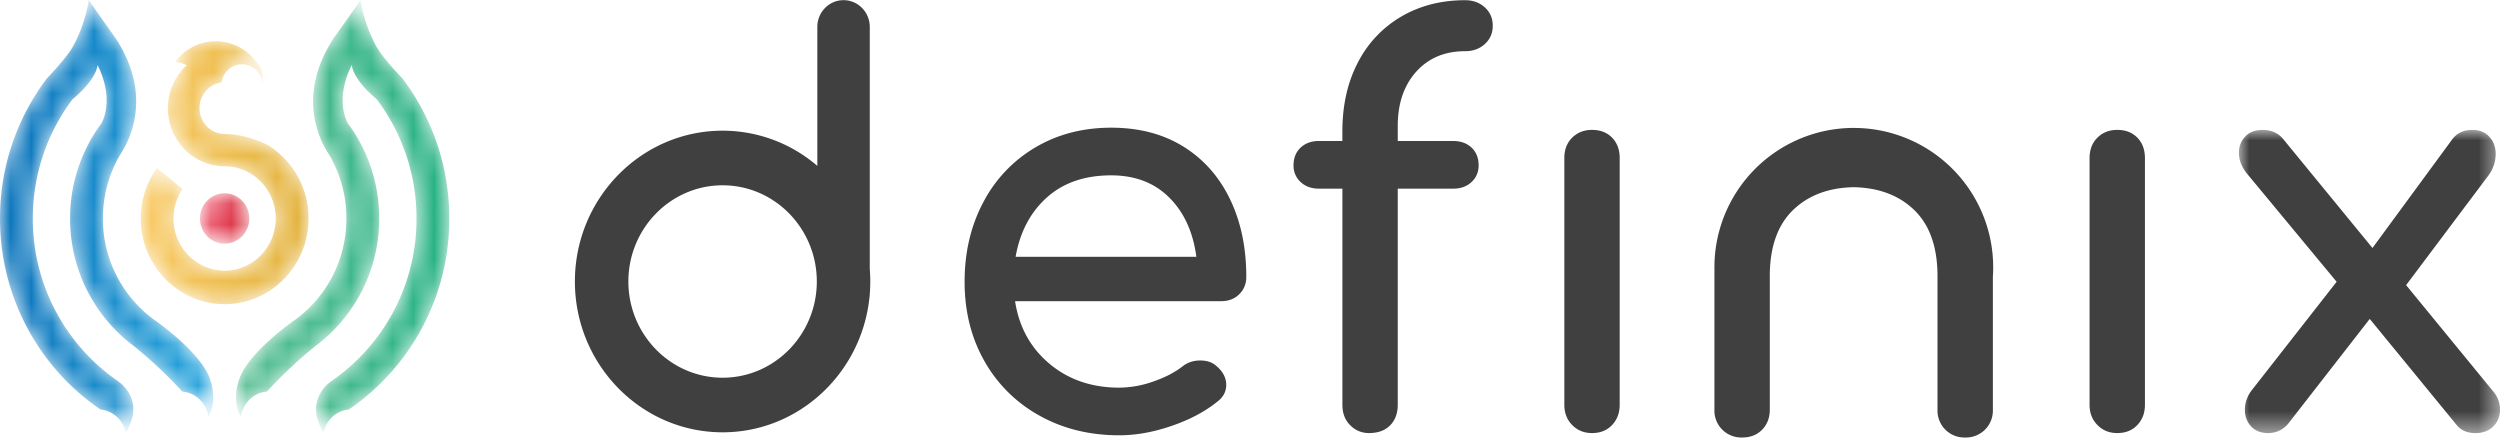 <svg width="120" height="21" viewBox="0 0 120 21" xmlns="http://www.w3.org/2000/svg" xmlns:xlink="http://www.w3.org/1999/xlink">
    <defs>
        <path id="a" d="M0 0h12.532v14.552H0z"/>
        <path d="M0 1.21c0 .669.53 1.21 1.185 1.21s1.186-.541 1.186-1.21C2.37.542 1.84 0 1.185 0 .531 0 0 .542 0 1.21" id="c"/>
        <path d="M.038.06v.006A.224.224 0 0 0 .062.034a.333.333 0 0 0-.023.025" id="f"/>
        <path d="M.061.066V.06S.041.034.04.034C.038.034.043.042.06.066" id="i"/>
        <path d="M.061.066a.41.41 0 0 1 0-.006L.04.034C.038.034.043.042.06.066" id="l"/>
        <path d="M1.663.968a2.195 2.195 0 0 1-.028.02h.012c.057.006.301.036.558.165a2.813 2.813 0 0 0-.15.15c-.004.002-.006.005-.009.008a2.803 2.803 0 0 0-.226.279l-.01.015a2.728 2.728 0 0 0-.092.139l-.008.012c-.03.05-.06.103-.088.156l-.006.012a2.81 2.81 0 0 0-.07.144l-.013.032a2.807 2.807 0 0 0-.13.368 2.695 2.695 0 0 0-.034.139l-.008.034a2.861 2.861 0 0 0-.03.172l-.005.036a2.799 2.799 0 0 0-.015.143l-.003.049a2.84 2.84 0 0 0-.003.313c0 .015.002.03.003.044v.003c.002.029.003.057.006.085l.006.053.01.078.008.055.013.074.01.056.017.07.013.057.02.07.015.054.038.113.025.066.02.051.028.068.02.046.034.068.02.041.037.07.02.036.043.072.014.024c.03.048.062.095.094.14l.012.017.08.107h.001a2.7 2.7 0 0 0 2.115 1.03c1.353 0 2.453 1.124 2.453 2.505 0 1.381-1.1 2.505-2.453 2.505-1.352 0-2.453-1.124-2.453-2.505 0-.526.16-1.014.433-1.417h-.001L.775 6.086A4.146 4.146 0 0 0 0 8.507c0 2.268 1.807 4.112 4.027 4.112s4.027-1.844 4.027-4.112a4.132 4.132 0 0 0-1.931-3.51s-.478-.26-1.14-.422a4.173 4.173 0 0 0-.956-.124 1.194 1.194 0 0 1-.716-.243L3.3 4.199a1.232 1.232 0 0 1-.063-.052l-.01-.01a1.23 1.23 0 0 1-.16-.176l-.024-.032a1.34 1.34 0 0 1-.084-.14l-.029-.061-.016-.035a1.213 1.213 0 0 1-.035-.098l-.01-.036a1.167 1.167 0 0 1-.026-.112 1.256 1.256 0 0 1-.012-.077l-.004-.036a1.28 1.28 0 0 1-.006-.114v-.014c0-.604.425-1.105.986-1.213.024-.005.048-.01.072-.013a.998.998 0 0 1 .981-.873c.548 0 .992.454.992 1.013l-.001.024c.014-.075.022-.153.024-.233l.002-.037-.002-.038a1.41 1.41 0 0 0-.1-.49 1.235 1.235 0 0 0-.241-.382A2.432 2.432 0 0 0 3.6 0c-.788 0-1.488.38-1.937.968" id="o"/>
        <path d="M4.257 0c0 .06-.156 1.17-.787 2.283-.293.517-1.21 1.47-1.21 1.47l-.004.004A11.103 11.103 0 0 0 0 10.487c0 3.806 1.902 7.164 4.785 9.142l.008.007.01.006a.71.71 0 0 0 .036.019c.577.053 1.048.49 1.19 1.067l.006.013c.15-.157.275-.553.325-.727.032-.154.05-.342.03-.546-.092-.719-.642-1.106-.642-1.106a2.576 2.576 0 0 0-.074-.06v.001a9.451 9.451 0 0 1-4.099-7.816c0-2.153.713-4.14 1.91-5.727 0 0 1.088-.858 1.197-1.63 0 0 .83 1.463.201 2.771a7.637 7.637 0 0 0-1.519 4.586 7.617 7.617 0 0 0 3.114 6.163l-.002.003a22.006 22.006 0 0 1 2.278 2.144c.275.02.528.126.734.293.267.217.456.539.513.908l.002.003.006-.015c.06-.094.448-.756.05-1.855l-.003-.01c-.331-.833-1.308-1.724-1.992-2.273-.409-.328-.713-.535-.713-.535a6.002 6.002 0 0 1-2.412-4.826c0-1.117.302-2.164.828-3.059.1-.171 1.816-2.503-.225-5.607A146.335 146.335 0 0 1 4.257 0z" id="r"/>
        <path d="M5.98 0c-.078.114-.363.523-1.286 1.821-2.04 3.104-.325 5.436-.224 5.607.525.895.828 1.942.828 3.06 0 1.981-.952 3.74-2.413 4.826 0 0-.304.206-.713.534-.684.55-1.66 1.44-1.991 2.274l-.004.009c-.397 1.099-.01 1.761.05 1.855L.233 20l.002-.003c.057-.37.246-.69.514-.908.206-.167.458-.274.733-.293a22.006 22.006 0 0 1 2.278-2.144l-.001-.003a7.617 7.617 0 0 0 3.113-6.163 7.637 7.637 0 0 0-1.518-4.585c-.629-1.31.201-2.773.201-2.773.108.773 1.196 1.631 1.196 1.631a9.482 9.482 0 0 1 1.911 5.727A9.452 9.452 0 0 1 4.568 18.3c-.002 0-.003.002-.005.003l-.057.046a1.966 1.966 0 0 0-.017.014s-.55.386-.642 1.105c-.021.204-.002.392.03.546.05.174.175.57.325.727l.005-.013c.142-.578.614-1.014 1.19-1.067a.72.72 0 0 0 .036-.019l.01-.006.009-.007a11.068 11.068 0 0 0 4.785-9.142c0-2.532-.843-4.868-2.256-6.73a1.114 1.114 0 0 1-.005-.003S7.06 2.8 6.766 2.283C6.136 1.17 5.98.059 5.98 0z" id="u"/>
        <linearGradient x1="0%" y1="50%" x2="100.001%" y2="50%" id="d">
            <stop stop-color="#F05E75" offset="0%"/>
            <stop stop-color="#D62838" offset="100%"/>
        </linearGradient>
        <linearGradient x1="38.49%" y1="50.021%" x2="61.516%" y2="50.021%" id="g">
            <stop stop-color="#F9CA64" offset="0%"/>
            <stop stop-color="#E2B13A" offset="100%"/>
        </linearGradient>
        <linearGradient x1="38.476%" y1="49.992%" x2="61.502%" y2="49.992%" id="j">
            <stop stop-color="#F9CA64" offset="0%"/>
            <stop stop-color="#E2B13A" offset="100%"/>
        </linearGradient>
        <linearGradient x1="38.413%" y1="50%" x2="61.497%" y2="50%" id="m">
            <stop stop-color="#F9CA64" offset="0%"/>
            <stop stop-color="#E2B13A" offset="100%"/>
        </linearGradient>
        <linearGradient x1="0%" y1="50%" x2="100%" y2="50%" id="p">
            <stop stop-color="#F9CA64" offset="0%"/>
            <stop stop-color="#E2B13A" offset="100%"/>
        </linearGradient>
        <linearGradient x1="0%" y1="50%" x2="100%" y2="50%" id="s">
            <stop stop-color="#0A72BA" offset="0%"/>
            <stop stop-color="#26A7DF" offset="100%"/>
        </linearGradient>
        <linearGradient x1="100%" y1="50%" x2="0%" y2="50%" id="v">
            <stop stop-color="#23B182" offset="0%"/>
            <stop stop-color="#5BBF95" offset="100%"/>
        </linearGradient>
    </defs>
    <g fill="none" fill-rule="evenodd">
        <path d="M50.247 9.481c-.79.71-1.29 1.659-1.498 2.847h8.676c-.156-1.188-.59-2.137-1.303-2.847-.712-.709-1.64-1.064-2.787-1.064-1.268 0-2.298.355-3.088 1.064m9.236 4.643c-.225.222-.512.332-.86.332h-9.9c.191 1.242.743 2.244 1.655 3.007.911.762 2.027 1.144 3.348 1.144a4.97 4.97 0 0 0 1.628-.293c.564-.195 1.029-.434 1.394-.718.243-.195.53-.293.86-.293.33 0 .59.089.781.266.313.266.47.568.47.905 0 .319-.14.585-.418.798-.59.479-1.324.869-2.201 1.17-.878.302-1.716.452-2.514.452-1.425 0-2.702-.314-3.83-.944a6.774 6.774 0 0 1-2.645-2.62c-.634-1.118-.95-2.386-.95-3.805s.299-2.691.898-3.818A6.577 6.577 0 0 1 49.7 7.074c1.068-.63 2.28-.945 3.635-.945 1.337 0 2.492.302 3.465.905.972.603 1.72 1.446 2.24 2.527.522 1.082.782 2.324.782 3.725 0 .337-.113.616-.339.838M67.978 3.442c-.59.657-.886 1.526-.886 2.607v.719h2.658c.365 0 .66.106.886.319.225.213.338.497.338.851 0 .32-.113.586-.338.798-.226.213-.521.32-.886.32h-2.658V19.43c0 .408-.121.736-.364.985-.244.248-.583.372-1.017.372-.347 0-.647-.124-.898-.372-.252-.249-.378-.577-.378-.985V9.056h-1.12c-.365 0-.66-.107-.886-.32a1.051 1.051 0 0 1-.34-.798c0-.354.114-.638.34-.851.225-.213.52-.32.885-.32h1.12v-.452c0-1.259.248-2.363.743-3.312A5.384 5.384 0 0 1 67.262.795C68.156.272 69.177.01 70.323.01c.382 0 .699.116.951.346.252.23.378.524.378.878 0 .355-.126.648-.378.878-.252.23-.57.346-.951.346-.973 0-1.755.328-2.345.984M100.677 20.402c-.252-.257-.378-.58-.378-.97V7.591c0-.407.126-.735.378-.984.252-.248.569-.372.951-.372.4 0 .72.124.964.372.243.249.365.577.365.984v11.84c0 .39-.122.713-.365.97-.243.258-.564.386-.964.386-.382 0-.7-.128-.95-.386" fill="#404041"/>
        <g transform="translate(107.468 6.236)">
            <mask id="b" fill="#fff">
                <use xlink:href="#a"/>
            </mask>
            <path d="M12.532 13.435c0 .32-.109.585-.326.798-.217.213-.5.32-.846.32-.417 0-.73-.142-.938-.426L6.279 9.072l-3.934 5.055c-.26.284-.573.425-.938.425-.348 0-.621-.106-.82-.319a1.12 1.12 0 0 1-.3-.798c0-.355.12-.683.364-.984L4.69 7.289.39 2.102C.13 1.782 0 1.446 0 1.09 0 .789.1.532.3.319.499.106.782 0 1.146 0c.417 0 .747.15.99.452L6.41 5.667 10.24.452c.226-.301.547-.452.964-.452.347 0 .621.11.82.333.2.222.3.492.3.811 0 .39-.121.745-.364 1.064L8.025 7.45l4.142 5.055c.243.266.365.576.365.931" fill="#404041" mask="url(#b)"/>
        </g>
        <path d="M75.465 20.402c-.252-.257-.377-.58-.377-.97V7.591c0-.407.125-.735.377-.984.252-.248.57-.372.951-.372.4 0 .721.124.964.372.243.249.365.577.365.984v11.84c0 .39-.122.713-.365.97-.243.258-.564.386-.964.386-.382 0-.699-.128-.95-.386M88.983 6.14a6.692 6.692 0 0 0-6.688 6.884c-.002.078-.003.156-.003.235v6.412A1.29 1.29 0 0 0 83.621 21c.4 0 .72-.126.964-.378.242-.25.364-.567.365-.947v-6.416c0-1.407.377-2.471 1.133-3.193.732-.698 1.696-1.057 2.892-1.08 1.196.023 2.16.382 2.892 1.08.756.722 1.133 1.786 1.133 3.193v6.412A1.289 1.289 0 0 0 94.33 21a1.29 1.29 0 0 0 1.328-1.33v-6.383a6.692 6.692 0 0 0-6.675-7.146M34.685 18.13c-2.494 0-4.523-2.072-4.523-4.618 0-2.546 2.029-4.618 4.523-4.618 2.493 0 4.522 2.072 4.522 4.618 0 2.546-2.029 4.618-4.522 4.618m7.063-4.008a7.449 7.449 0 0 0 .001-1.212V1.294c0-.71-.563-1.286-1.259-1.286-.695 0-1.258.576-1.258 1.286v6.669a6.97 6.97 0 0 0-4.547-1.69c-3.91 0-7.09 3.247-7.09 7.239 0 3.991 3.18 7.239 7.09 7.239 3.643 0 6.653-2.822 7.045-6.437a1.32 1.32 0 0 0 .018-.192" fill="#404041"/>
        <g transform="translate(9.597 9.277)">
            <mask id="e" fill="#fff">
                <use xlink:href="#c"/>
            </mask>
            <path d="M0 1.21c0 .669.53 1.21 1.185 1.21s1.186-.541 1.186-1.21C2.37.542 1.84 0 1.185 0 .531 0 0 .542 0 1.21" fill="url(#d)" mask="url(#e)"/>
        </g>
        <g transform="translate(18.594 2.504)">
            <mask id="h" fill="#fff">
                <use xlink:href="#f"/>
            </mask>
            <path d="M.038.06v.006A.224.224 0 0 0 .062.034a.333.333 0 0 0-.023.025" fill="url(#g)" mask="url(#h)"/>
        </g>
        <g transform="translate(8.21 6.814)">
            <mask id="k" fill="#fff">
                <use xlink:href="#i"/>
            </mask>
            <path d="M.061.066V.06S.041.034.04.034C.038.034.043.042.06.066" fill="url(#j)" mask="url(#k)"/>
        </g>
        <g transform="translate(2.938 2.507)">
            <mask id="n" fill="#fff">
                <use xlink:href="#l"/>
            </mask>
            <path d="M.061.066a.41.41 0 0 1 0-.006L.04.034C.038.034.043.042.06.066" fill="url(#m)" mask="url(#n)"/>
        </g>
        <g fill="#F0637C">
            <path d="M18.632 2.565v.007c.052-.07 0-.007 0-.007M8.27 6.882v-.007s-.05-.063 0 .007M3 2.568s-.053-.064 0 .006v-.006"/>
        </g>
        <g transform="translate(6.756 1.98)">
            <mask id="q" fill="#fff">
                <use xlink:href="#o"/>
            </mask>
            <path d="M1.663.968a2.195 2.195 0 0 1-.028.02h.012c.057.006.301.036.558.165a2.813 2.813 0 0 0-.15.15c-.004.002-.006.005-.009.008a2.803 2.803 0 0 0-.226.279l-.01.015a2.728 2.728 0 0 0-.092.139l-.008.012c-.03.05-.06.103-.088.156l-.006.012a2.81 2.81 0 0 0-.07.144l-.013.032a2.807 2.807 0 0 0-.13.368 2.695 2.695 0 0 0-.034.139l-.008.034a2.861 2.861 0 0 0-.03.172l-.005.036a2.799 2.799 0 0 0-.015.143l-.003.049a2.84 2.84 0 0 0-.003.313c0 .015.002.03.003.044v.003c.002.029.003.057.006.085l.006.053.01.078.008.055.013.074.01.056.017.07.013.057.02.07.015.054.038.113.025.066.02.051.028.068.02.046.034.068.02.041.037.07.02.036.043.072.014.024c.03.048.062.095.094.14l.012.017.08.107h.001a2.7 2.7 0 0 0 2.115 1.03c1.353 0 2.453 1.124 2.453 2.505 0 1.381-1.1 2.505-2.453 2.505-1.352 0-2.453-1.124-2.453-2.505 0-.526.16-1.014.433-1.417h-.001L.775 6.086A4.146 4.146 0 0 0 0 8.507c0 2.268 1.807 4.112 4.027 4.112s4.027-1.844 4.027-4.112a4.132 4.132 0 0 0-1.931-3.51s-.478-.26-1.14-.422a4.173 4.173 0 0 0-.956-.124 1.194 1.194 0 0 1-.716-.243L3.3 4.199a1.232 1.232 0 0 1-.063-.052l-.01-.01a1.23 1.23 0 0 1-.16-.176l-.024-.032a1.34 1.34 0 0 1-.084-.14l-.029-.061-.016-.035a1.213 1.213 0 0 1-.035-.098l-.01-.036a1.167 1.167 0 0 1-.026-.112 1.256 1.256 0 0 1-.012-.077l-.004-.036a1.28 1.28 0 0 1-.006-.114v-.014c0-.604.425-1.105.986-1.213.024-.005.048-.01.072-.013a.998.998 0 0 1 .981-.873c.548 0 .992.454.992 1.013l-.001.024c.014-.075.022-.153.024-.233l.002-.037-.002-.038a1.41 1.41 0 0 0-.1-.49 1.235 1.235 0 0 0-.241-.382A2.432 2.432 0 0 0 3.6 0c-.788 0-1.488.38-1.937.968" fill="url(#p)" mask="url(#q)"/>
        </g>
        <g>
            <mask id="t" fill="#fff">
                <use xlink:href="#r"/>
            </mask>
            <path d="M4.257 0c0 .06-.156 1.17-.787 2.283-.293.517-1.21 1.47-1.21 1.47l-.004.004A11.103 11.103 0 0 0 0 10.487c0 3.806 1.902 7.164 4.785 9.142l.008.007.01.006a.71.71 0 0 0 .036.019c.577.053 1.048.49 1.19 1.067l.006.013c.15-.157.275-.553.325-.727.032-.154.05-.342.03-.546-.092-.719-.642-1.106-.642-1.106a2.576 2.576 0 0 0-.074-.06v.001a9.451 9.451 0 0 1-4.099-7.816c0-2.153.713-4.14 1.91-5.727 0 0 1.088-.858 1.197-1.63 0 0 .83 1.463.201 2.771a7.637 7.637 0 0 0-1.519 4.586 7.617 7.617 0 0 0 3.114 6.163l-.002.003a22.006 22.006 0 0 1 2.278 2.144c.275.02.528.126.734.293.267.217.456.539.513.908l.002.003.006-.015c.06-.094.448-.756.05-1.855l-.003-.01c-.331-.833-1.308-1.724-1.992-2.273-.409-.328-.713-.535-.713-.535a6.002 6.002 0 0 1-2.412-4.826c0-1.117.302-2.164.828-3.059.1-.171 1.816-2.503-.225-5.607A146.335 146.335 0 0 1 4.257 0z" fill="url(#s)" mask="url(#t)"/>
        </g>
        <g transform="translate(11.33)">
            <mask id="w" fill="#fff">
                <use xlink:href="#u"/>
            </mask>
            <path d="M5.98 0c-.078.114-.363.523-1.286 1.821-2.04 3.104-.325 5.436-.224 5.607.525.895.828 1.942.828 3.06 0 1.981-.952 3.74-2.413 4.826 0 0-.304.206-.713.534-.684.55-1.66 1.44-1.991 2.274l-.004.009c-.397 1.099-.01 1.761.05 1.855L.233 20l.002-.003c.057-.37.246-.69.514-.908.206-.167.458-.274.733-.293a22.006 22.006 0 0 1 2.278-2.144l-.001-.003a7.617 7.617 0 0 0 3.113-6.163 7.637 7.637 0 0 0-1.518-4.585c-.629-1.31.201-2.773.201-2.773.108.773 1.196 1.631 1.196 1.631a9.482 9.482 0 0 1 1.911 5.727A9.452 9.452 0 0 1 4.568 18.3c-.002 0-.003.002-.005.003l-.057.046a1.966 1.966 0 0 0-.017.014s-.55.386-.642 1.105c-.021.204-.002.392.03.546.05.174.175.57.325.727l.005-.013c.142-.578.614-1.014 1.19-1.067a.72.72 0 0 0 .036-.019l.01-.006.009-.007a11.068 11.068 0 0 0 4.785-9.142c0-2.532-.843-4.868-2.256-6.73a1.114 1.114 0 0 1-.005-.003S7.06 2.8 6.766 2.283C6.136 1.17 5.98.059 5.98 0z" fill="url(#v)" mask="url(#w)"/>
        </g>
    </g>
</svg>
